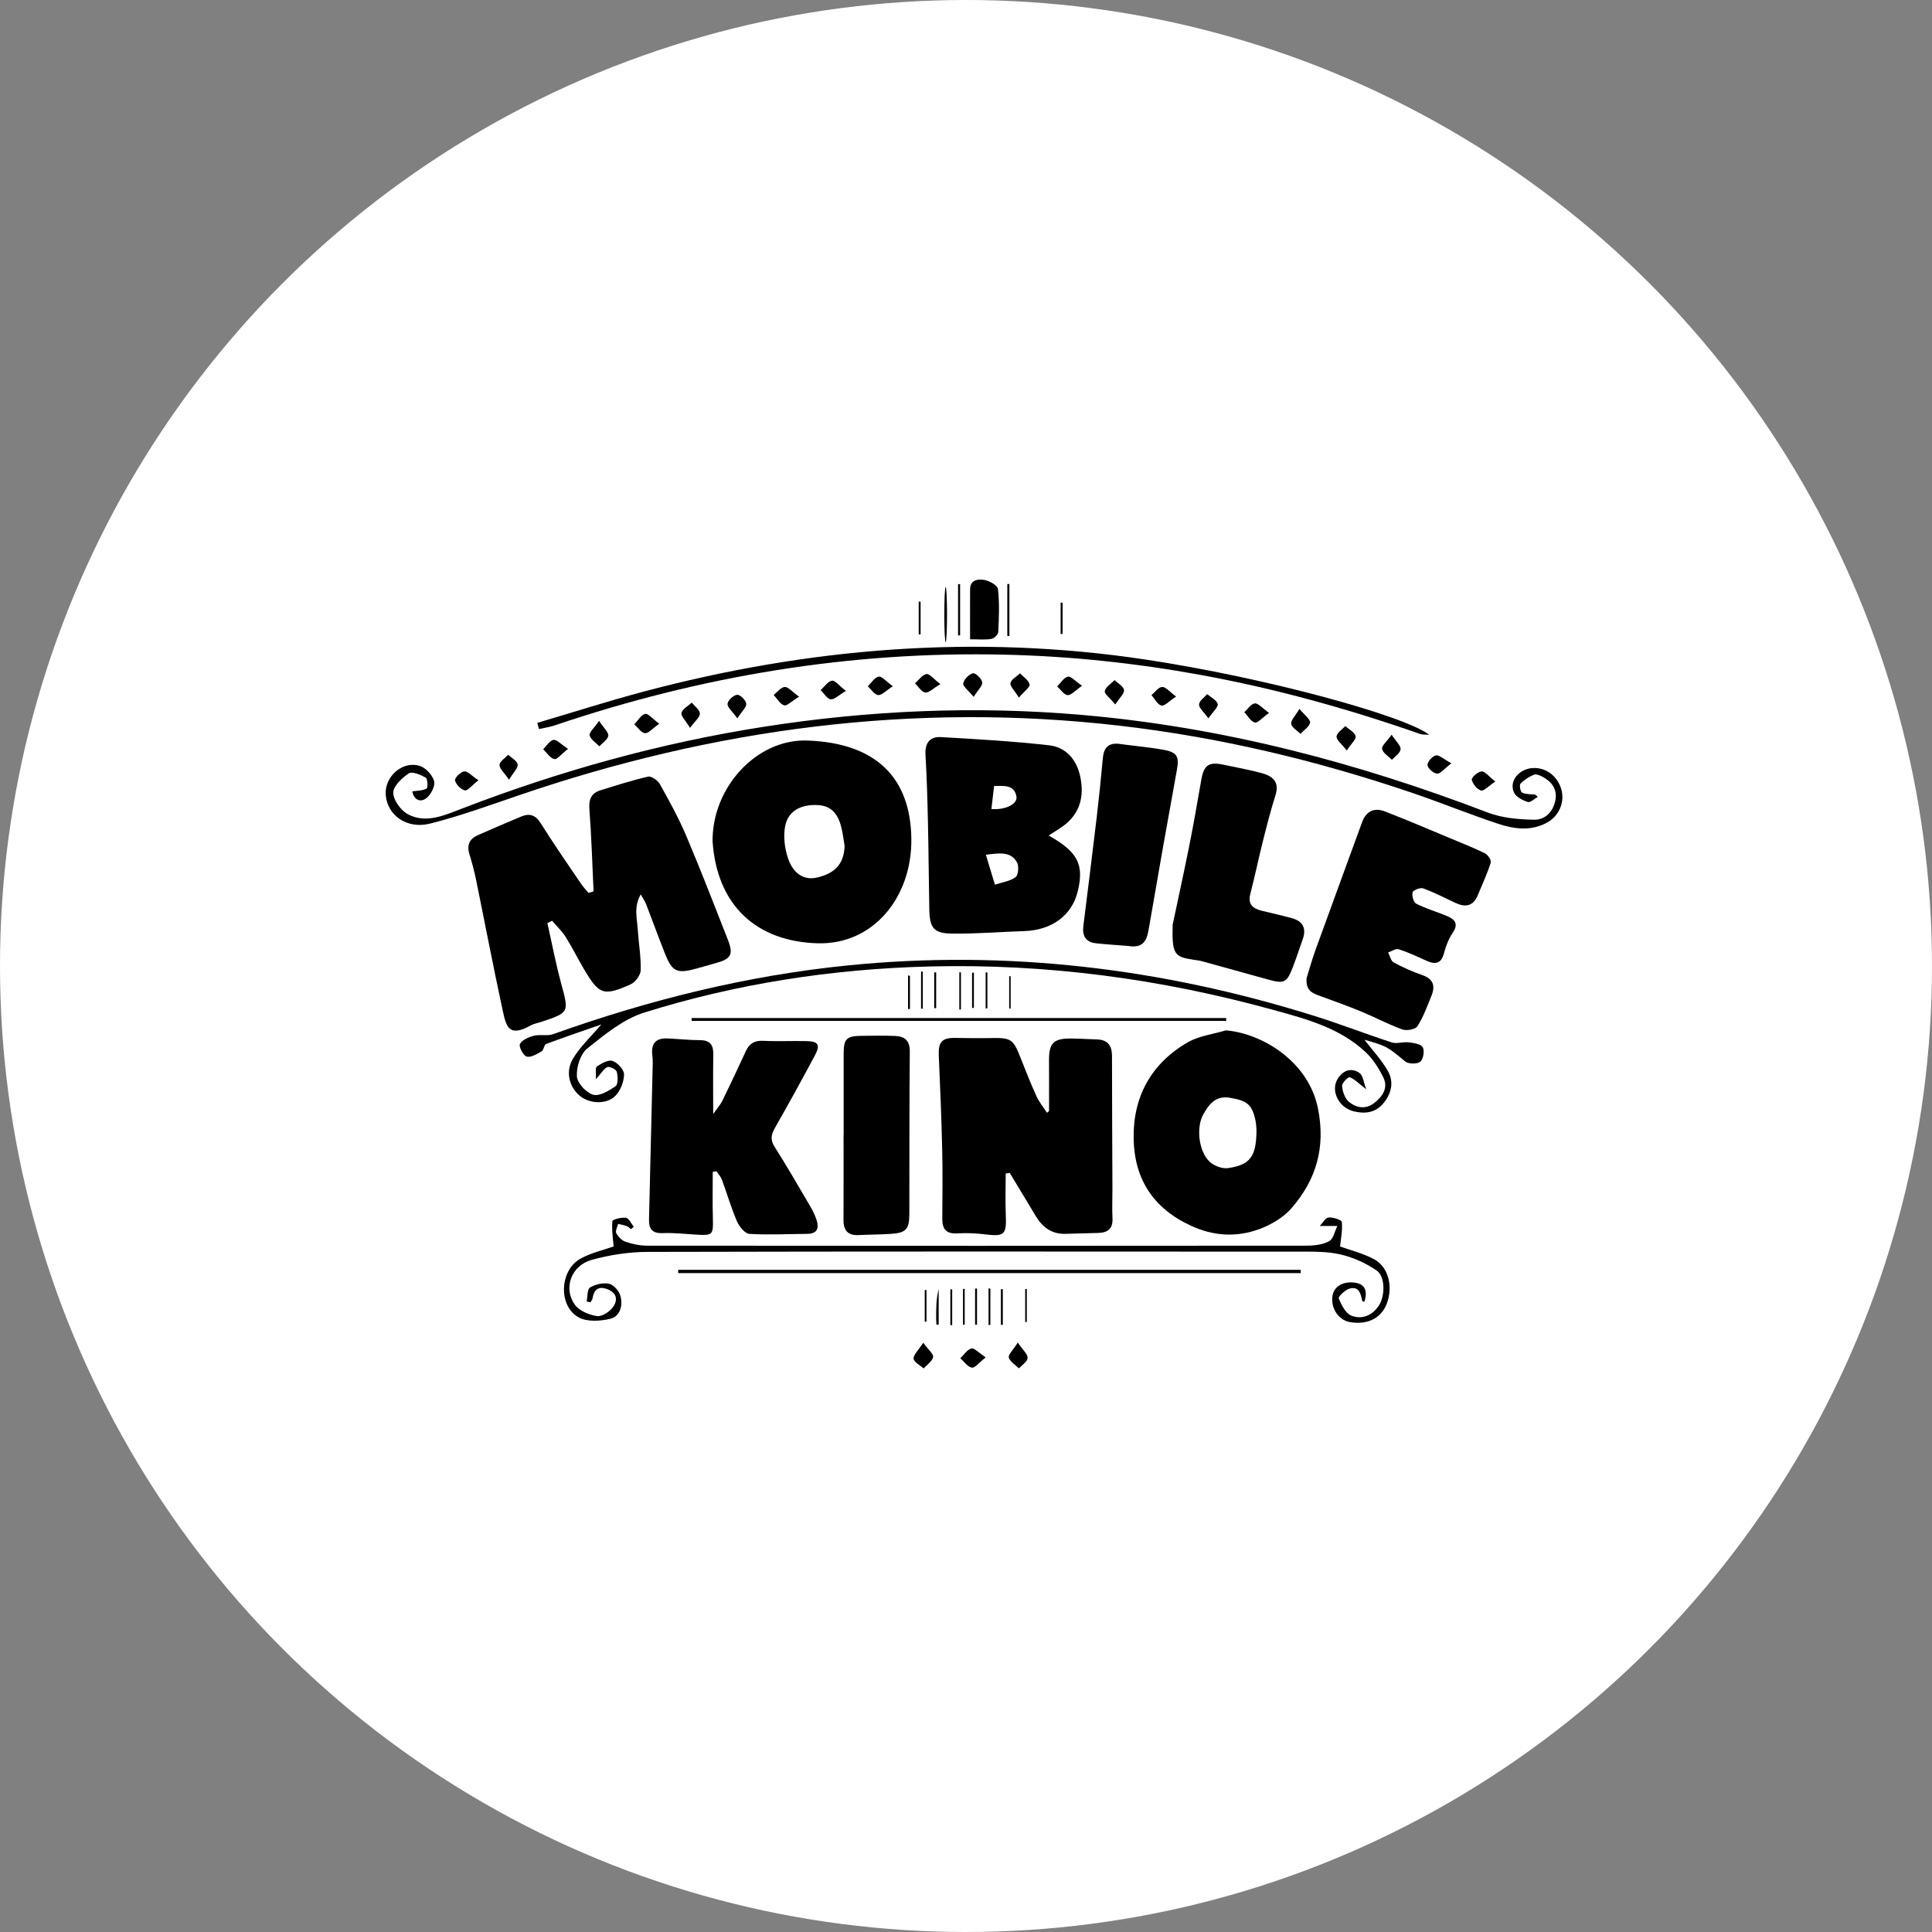 <svg width="100" height="100" viewBox="0 0 100 100" fill="none" xmlns="http://www.w3.org/2000/svg">
<rect x="0" y="0" width="100" height="100" fill="#808080" stroke="none"/>
<circle cx="50" cy="50" r="50" fill="white"/>
<path d="M30.723 46.137C30.655 44.721 30.616 43.302 30.507 41.888C30.468 41.373 30.602 41.051 31.085 40.903C31.902 40.652 32.718 40.385 33.551 40.198C33.719 40.16 34.048 40.396 34.156 40.588C34.64 41.455 35.123 42.329 35.511 43.242C36.268 45.029 36.97 46.841 37.678 48.65C37.975 49.405 37.836 49.636 37.047 49.851C36.72 49.94 36.396 50.037 36.068 50.128C35.033 50.414 34.792 50.306 34.408 49.331C34.076 48.492 33.768 47.643 33.443 46.801C33.39 46.664 33.302 46.54 33.164 46.293C32.8 46.937 32.97 47.508 33.005 48.057C33.052 48.778 33.179 49.498 33.163 50.217C33.158 50.471 32.887 50.839 32.645 50.948C31.232 51.578 31.009 51.489 30.217 50.146C29.896 49.601 29.615 49.03 29.278 48.496C29.085 48.192 28.814 47.936 28.577 47.659C28.496 47.698 28.414 47.736 28.332 47.776C28.566 48.816 28.764 49.863 29.042 50.891C29.454 52.412 29.479 52.405 27.991 52.901C27.82 52.958 27.632 52.985 27.477 53.072C26.336 53.707 26.205 53.152 26.02 52.303C25.532 50.052 25.102 47.789 24.64 45.533C24.549 45.092 24.435 44.653 24.299 44.223C24.149 43.749 24.295 43.421 24.734 43.227C25.477 42.898 26.223 42.58 26.973 42.266C27.406 42.084 27.715 42.176 27.988 42.611C28.648 43.666 29.359 44.688 30.056 45.718C30.175 45.895 30.325 46.051 30.461 46.217C30.549 46.19 30.636 46.164 30.723 46.137Z" fill="black"/>
<path d="M54.299 57.506C54.299 56.632 54.303 55.758 54.297 54.884C54.292 53.998 54.526 53.751 55.413 53.753C55.864 53.755 56.314 53.789 56.766 53.8C57.33 53.815 57.557 54.109 57.557 54.66C57.557 56.942 57.571 59.224 57.579 61.505C57.581 62.026 57.555 62.547 57.582 63.066C57.609 63.601 57.334 63.801 56.854 63.817C56.29 63.836 55.725 63.843 55.161 63.863C54.447 63.889 53.966 63.53 53.615 62.95C53.162 62.204 52.713 61.455 52.263 60.708C52.194 60.718 52.124 60.729 52.055 60.74C52.055 61.455 52.03 62.17 52.06 62.883C52.104 63.91 51.989 64.016 50.969 63.888C50.502 63.829 50.022 63.813 49.55 63.84C48.984 63.874 48.77 63.623 48.773 63.09C48.78 61.891 48.796 60.691 48.768 59.494C48.73 57.87 48.663 56.246 48.591 54.622C48.561 53.942 48.758 53.714 49.423 53.723C50.056 53.733 50.689 53.741 51.322 53.729C52.328 53.71 52.447 53.789 52.815 54.729C53.079 55.401 53.344 56.073 53.643 56.731C53.783 57.039 54.006 57.31 54.193 57.598C54.23 57.566 54.264 57.536 54.299 57.506Z" fill="black"/>
<path d="M36.883 43.55C36.853 40.768 39.153 38.235 41.792 38.33C45.362 38.46 47.129 40.268 47.171 43.41C47.212 46.427 45.207 48.916 42.305 48.824C39.177 48.729 37.11 46.889 36.883 43.55ZM43.718 43.794C43.665 43.485 43.63 43.169 43.558 42.864C43.407 42.226 43.093 41.718 42.364 41.673C41.467 41.616 40.802 41.965 40.643 42.743C40.534 43.278 40.612 43.907 40.79 44.432C41.07 45.255 41.645 45.567 42.27 45.425C43.242 45.204 43.68 44.701 43.718 43.794Z" fill="black"/>
<path d="M63.455 53.331C65.356 53.494 67.736 54.959 68.219 57.375C68.621 59.399 68.124 61.053 66.867 62.515C66.397 63.063 65.651 63.481 64.951 63.697C63.868 64.032 62.771 63.959 61.666 63.454C59.69 62.552 58.714 61.028 58.677 58.938C58.638 56.768 59.586 55.04 61.486 53.946C62.068 53.613 62.795 53.529 63.455 53.331ZM65.035 58.488C65.03 58.435 65.028 58.207 64.982 57.988C64.801 57.156 64.544 56.969 63.657 56.821C62.922 56.697 62.579 57.156 62.287 57.67C61.898 58.354 62.044 59.607 62.617 60.137C62.846 60.349 63.269 60.505 63.569 60.46C64.714 60.292 65.031 59.857 65.035 58.488Z" fill="black"/>
<path d="M54.281 43.247C55.788 44.094 56.121 44.748 55.784 46.137C55.482 47.382 54.443 48.147 53.015 48.193C51.772 48.234 50.53 48.338 49.289 48.323C48.328 48.312 48.122 48.039 48.101 47.077C48.071 45.583 48.065 44.089 48.031 42.595C48.005 41.418 47.972 40.241 47.903 39.067C47.867 38.459 48.133 38.119 48.701 38.152C50.574 38.258 52.449 38.367 54.311 38.577C55.161 38.674 55.712 39.303 55.902 40.148C56.108 41.059 55.978 41.918 55.248 42.578C54.968 42.833 54.623 43.015 54.281 43.247ZM51.029 44.243C51.197 44.797 51.348 45.294 51.497 45.79C51.86 45.67 52.273 45.616 52.566 45.401C52.71 45.295 52.748 44.825 52.638 44.631C52.319 44.071 51.754 44.147 51.029 44.243ZM51.315 41.874C52.029 41.937 52.678 41.618 52.611 41.233C52.502 40.605 51.972 40.68 51.455 40.681C51.409 41.081 51.364 41.453 51.315 41.874Z" fill="black"/>
<path d="M36.892 60.654C36.892 61.453 36.874 62.252 36.898 63.05C36.922 63.909 36.893 63.954 36.062 63.906C35.475 63.872 34.887 63.803 34.301 63.826C33.746 63.847 33.581 63.599 33.593 63.1C33.658 60.546 33.718 57.993 33.776 55.439C33.783 55.169 33.798 54.895 33.765 54.629C33.688 54.019 33.938 53.721 34.554 53.75C35.119 53.776 35.683 53.837 36.247 53.839C36.797 53.843 36.931 54.13 36.921 54.617C36.902 55.561 36.915 56.507 36.915 57.661C37.137 57.343 37.291 57.176 37.386 56.98C37.801 56.131 38.207 55.276 38.6 54.416C38.782 54.017 39.048 53.85 39.501 53.872C40.246 53.909 40.994 53.871 41.74 53.887C42.363 53.901 42.474 54.077 42.174 54.637C41.505 55.89 40.82 57.135 40.117 58.369C39.921 58.713 39.854 58.981 40.089 59.352C40.73 60.36 41.326 61.398 41.932 62.429C42.057 62.642 42.17 62.868 42.251 63.101C42.406 63.546 42.335 63.862 41.764 63.865C40.771 63.869 39.775 63.928 38.787 63.865C38.554 63.85 38.26 63.481 38.143 63.21C37.841 62.509 37.628 61.771 37.363 61.052C37.306 60.897 37.18 60.768 37.087 60.627C37.023 60.637 36.957 60.646 36.892 60.654Z" fill="black"/>
<path d="M67.628 50.635C67.75 50.242 67.899 49.7 68.089 49.172C68.886 46.967 69.698 44.766 70.499 42.563C70.711 41.979 71.133 41.788 71.681 41.999C72.84 42.446 73.981 42.938 75.127 43.415C75.712 43.659 76.302 43.89 76.868 44.172C77.016 44.246 77.2 44.527 77.162 44.648C76.977 45.226 76.721 45.78 76.488 46.341C76.253 46.912 75.845 46.973 75.331 46.733C74.779 46.475 74.236 46.192 73.666 45.983C73.517 45.928 73.154 46.067 73.118 46.185C73.067 46.356 73.167 46.706 73.305 46.776C73.805 47.03 74.355 47.189 74.877 47.406C75.282 47.573 75.52 47.794 75.194 48.278C74.983 48.591 74.839 48.964 74.743 49.331C74.597 49.889 74.292 49.935 73.832 49.727C73.359 49.513 72.887 49.291 72.396 49.133C72.246 49.085 72.033 49.237 71.849 49.299C71.942 49.475 71.99 49.736 72.136 49.815C72.611 50.072 73.11 50.296 73.621 50.472C74.19 50.666 74.296 51.03 74.097 51.528C73.88 52.071 73.676 52.631 73.364 53.12C73.261 53.283 72.805 53.364 72.582 53.283C71.862 53.025 71.18 52.657 70.472 52.363C69.786 52.079 69.086 51.832 68.389 51.574C68.006 51.431 67.579 51.341 67.628 50.635Z" fill="black"/>
<path d="M60.697 47.857C60.912 46.841 61.242 45.343 61.544 43.839C61.776 42.687 61.975 41.531 62.177 40.374C62.311 39.597 62.56 39.417 63.338 39.583C64.001 39.725 64.67 39.843 65.322 40.021C65.883 40.174 66.236 40.482 66.017 41.165C65.766 41.958 65.562 42.765 65.359 43.572C65.135 44.468 64.948 45.373 64.717 46.267C64.579 46.801 64.841 47.024 65.297 47.137C65.822 47.267 66.352 47.38 66.873 47.526C67.437 47.683 67.63 48.052 67.429 48.614C67.254 49.103 67.097 49.599 66.908 50.082C66.602 50.869 66.47 50.929 65.632 50.699C64.501 50.389 63.372 50.071 62.241 49.76C62.088 49.718 61.931 49.699 61.774 49.676C60.777 49.53 60.655 49.385 60.697 47.857Z" fill="black"/>
<path d="M58.381 48.961C57.909 48.923 57.323 48.888 56.739 48.826C56.205 48.771 56.009 48.449 56.074 47.929C56.309 46.047 56.545 44.165 56.768 42.28C56.887 41.27 56.992 40.259 57.082 39.245C57.132 38.684 57.389 38.427 57.963 38.507C58.725 38.613 59.493 38.674 60.248 38.814C60.947 38.945 61.038 39.178 60.912 39.87C60.415 42.6 59.931 45.332 59.462 48.067C59.363 48.644 59.213 49.1 58.381 48.961Z" fill="black"/>
<path d="M43.667 58.746C43.667 57.344 43.668 55.943 43.667 54.54C43.667 53.779 43.811 53.624 44.57 53.615C45.159 53.608 45.748 53.597 46.335 53.621C46.832 53.642 47.097 53.862 47.091 54.431C47.064 57.235 47.074 60.039 47.067 62.844C47.064 63.623 46.898 63.81 46.131 63.863C45.569 63.903 45.005 63.899 44.442 63.927C43.893 63.954 43.657 63.691 43.66 63.157C43.666 61.687 43.663 60.217 43.663 58.748C43.663 58.746 43.664 58.746 43.667 58.746Z" fill="black"/>
<path d="M79.596 41.247C79.422 41.343 79.212 41.553 79.083 41.512C78.815 41.426 78.481 41.261 78.371 41.032C78.075 40.425 78.647 39.756 79.406 39.751C80.07 39.745 80.644 40.209 80.824 40.894C80.991 41.534 80.691 42.232 80.092 42.567C79.25 43.037 78.368 42.915 77.525 42.633C76.026 42.135 74.561 41.535 73.065 41.028C68.132 39.355 63.092 38.153 57.907 37.557C47.265 36.335 36.934 37.714 26.839 41.171C25.324 41.687 23.814 42.239 22.265 42.628C21.051 42.935 20.043 42.192 19.965 41.142C19.895 40.195 20.841 39.354 21.738 39.647C22.044 39.748 22.37 40.105 22.466 40.414C22.54 40.648 22.336 41.069 22.124 41.266C21.774 41.591 21.407 41.391 21.343 40.962C21.596 40.921 21.875 40.932 22.08 40.815C22.156 40.771 22.133 40.303 22.033 40.247C21.769 40.1 21.332 39.915 21.155 40.032C20.8 40.269 20.343 40.703 20.354 41.042C20.367 41.432 20.76 41.965 21.131 42.156C22.06 42.635 23.009 42.198 23.881 41.863C28.958 39.908 34.171 38.454 39.544 37.616C45.002 36.762 50.485 36.527 55.999 37.004C63.261 37.632 70.224 39.461 77.01 42.058C77.745 42.34 78.59 42.412 79.388 42.429C80.007 42.443 80.424 41.98 80.517 41.353C80.594 40.823 80.296 40.448 79.842 40.206C79.707 40.134 79.51 40.05 79.395 40.099C79.14 40.205 78.89 40.364 78.702 40.562C78.633 40.636 78.694 40.983 78.783 41.026C78.981 41.121 79.233 41.102 79.464 41.13C79.506 41.17 79.551 41.208 79.596 41.247Z" fill="black"/>
<path d="M30.842 55.859C30.86 55.541 30.803 55.261 30.892 55.202C31.133 55.042 31.485 54.839 31.703 54.913C31.964 55.003 32.304 55.367 32.3 55.608C32.295 55.986 32.119 56.448 31.855 56.717C31.401 57.18 30.529 57.131 30.038 56.741C29.47 56.289 29.243 55.476 29.664 54.784C30.053 54.147 30.62 53.62 31.128 53.024C30.203 53.346 29.229 53.677 28.265 54.038C28.157 54.079 28.148 54.351 28.035 54.416C27.794 54.555 27.483 54.748 27.263 54.689C27.087 54.643 26.841 54.169 26.912 54.038C27.027 53.825 27.359 53.679 27.627 53.611C27.948 53.53 28.326 53.636 28.631 53.527C33.585 51.758 38.661 50.492 43.9 49.968C52.114 49.145 60.146 50.116 68.008 52.576C69.364 53 70.69 53.518 72.042 53.957C72.299 54.039 72.617 53.916 72.9 53.951C73.163 53.984 73.535 54.03 73.639 54.203C73.745 54.379 73.671 54.828 73.513 54.953C73.35 55.082 72.9 55.078 72.734 54.941C71.835 54.197 71.794 54.145 70.623 53.818C71.012 54.325 71.497 54.84 71.837 55.437C72.164 56.011 72.02 56.623 71.579 57.134C71.174 57.604 70.64 57.656 70.088 57.527C69.267 57.334 68.839 56.419 69.266 55.795C69.549 55.381 69.967 55.251 70.379 55.547C70.549 55.669 70.57 55.995 70.717 56.381C70.3 56.059 70.103 55.844 69.859 55.757C69.783 55.73 69.455 56.058 69.466 56.206C69.488 56.487 69.602 56.837 69.803 57.013C70.181 57.345 70.674 57.436 71.116 57.1C71.555 56.766 71.876 56.313 71.594 55.753C71.358 55.283 71.06 54.809 70.679 54.453C69.345 53.204 67.627 52.747 65.925 52.277C60.089 50.666 54.148 49.869 48.091 50.025C43.07 50.154 38.134 50.91 33.344 52.411C32.267 52.748 31.302 53.545 30.397 54.269C30.042 54.553 29.833 55.229 29.859 55.71C29.878 56.059 30.342 56.559 30.701 56.663C31.027 56.756 31.519 56.457 31.861 56.221C31.998 56.126 31.986 55.715 31.925 55.479C31.893 55.355 31.575 55.191 31.447 55.231C31.273 55.284 31.154 55.518 30.842 55.859Z" fill="black"/>
<path d="M68.311 63.456C68.468 63.295 68.608 63.03 68.769 63.017C69 62.998 69.442 63.142 69.453 63.25C69.495 63.673 69.403 64.108 69.362 64.518C69.868 64.702 70.53 64.862 71.114 65.172C71.878 65.578 72.121 66.614 71.768 67.506C71.475 68.241 70.764 68.587 69.866 68.43C69.294 68.329 68.887 67.737 68.963 67.11C69.023 66.614 69.469 66.323 70.076 66.384C70.627 66.439 70.81 66.774 70.621 67.376C70.583 67.367 70.516 67.363 70.512 67.345C70.432 66.984 70.36 66.564 69.861 66.696C69.628 66.757 69.256 67.121 69.29 67.203C69.433 67.542 69.646 67.977 69.945 68.097C70.481 68.311 71.02 68.1 71.364 67.586C71.696 67.092 71.709 66.073 71.255 65.761C70.7 65.379 70.04 65.082 69.385 64.93C68.69 64.768 67.946 64.785 67.224 64.785C55.983 64.778 44.743 64.771 33.504 64.798C32.545 64.801 31.561 64.955 30.634 65.209C29.561 65.502 29.136 66.689 29.761 67.542C29.99 67.852 30.484 68.052 30.886 68.12C31.134 68.162 31.52 67.921 31.699 67.693C31.95 67.375 31.993 66.97 31.49 66.751C31.022 66.549 30.756 66.698 30.671 67.198C30.659 67.272 30.599 67.338 30.561 67.408C30.496 67.393 30.43 67.378 30.365 67.362C30.417 67.113 30.39 66.73 30.538 66.643C30.818 66.477 31.219 66.38 31.529 66.448C31.766 66.5 32.042 66.819 32.113 67.073C32.25 67.564 32.098 68.135 31.593 68.258C31.068 68.388 30.368 68.427 29.933 68.177C28.88 67.575 28.974 65.737 30.047 65.148C30.606 64.841 31.256 64.695 31.761 64.516C31.729 64.103 31.656 63.65 31.698 63.206C31.706 63.118 32.17 62.996 32.4 63.034C32.556 63.06 32.672 63.335 32.805 63.499C32.758 63.54 32.71 63.581 32.662 63.621C32.586 63.567 32.517 63.492 32.432 63.461C32.291 63.409 32.139 63.383 31.991 63.347C31.954 63.51 31.84 63.714 31.898 63.827C31.994 64.011 32.181 64.207 32.373 64.271C32.73 64.391 33.117 64.475 33.492 64.476C44.868 64.487 56.245 64.487 67.62 64.476C68.017 64.476 68.459 64.427 68.796 64.245C69.016 64.127 69.084 63.729 69.222 63.456C68.966 63.456 68.717 63.456 68.311 63.456Z" fill="black"/>
<path d="M27.809 37.416C29.63 36.878 31.439 36.298 33.272 35.809C41.829 33.525 50.512 32.817 59.284 34.137C65.518 35.075 72.695 37.044 73.977 38.032C73.817 38.018 73.643 38.039 73.496 37.987C69.784 36.687 66.007 35.639 62.137 34.933C58.794 34.323 55.428 33.966 52.028 33.886C44.034 33.695 36.278 34.986 28.718 37.544C28.453 37.634 28.171 37.672 27.898 37.734C27.866 37.627 27.838 37.521 27.809 37.416Z" fill="black"/>
<path d="M67.327 65.897C56.586 65.897 45.844 65.897 35.103 65.897C35.103 65.84 35.103 65.782 35.103 65.725C45.843 65.725 56.581 65.725 67.321 65.725C67.323 65.782 67.326 65.84 67.327 65.897Z" fill="black"/>
<path d="M35.8 52.694C45.022 52.694 54.245 52.694 63.467 52.694C63.467 52.743 63.467 52.794 63.467 52.843C54.245 52.843 45.024 52.843 35.801 52.843C35.801 52.794 35.8 52.743 35.8 52.694Z" fill="black"/>
<path d="M50.211 33.089C50.211 32.152 50.206 31.322 50.212 30.492C50.217 29.993 50.644 29.97 50.936 30.015C51.205 30.057 51.632 30.297 51.654 30.489C51.738 31.223 51.706 31.973 51.67 32.715C51.663 32.844 51.451 33.048 51.31 33.071C50.983 33.125 50.644 33.089 50.211 33.089Z" fill="black"/>
<path d="M51.02 70.259C50.668 70.534 50.454 70.819 50.302 70.789C50.08 70.747 49.902 70.477 49.706 70.302C49.895 70.123 50.061 69.854 50.281 69.797C50.431 69.759 50.657 70.02 51.02 70.259Z" fill="black"/>
<path d="M48.677 35.41C48.29 35.636 48.069 35.872 47.889 35.844C47.693 35.815 47.536 35.537 47.363 35.369C47.557 35.197 47.733 34.928 47.95 34.889C48.107 34.86 48.319 35.139 48.677 35.41Z" fill="black"/>
<path d="M60.876 36.054C60.513 36.289 60.278 36.557 60.115 36.519C59.911 36.471 59.768 36.17 59.598 35.979C59.783 35.827 59.964 35.562 60.151 35.557C60.34 35.55 60.536 35.806 60.876 36.054Z" fill="black"/>
<path d="M65.685 36.9C65.327 37.156 65.094 37.437 64.949 37.398C64.735 37.34 64.586 37.052 64.407 36.862C64.587 36.7 64.757 36.427 64.95 36.408C65.128 36.392 65.332 36.649 65.685 36.9Z" fill="black"/>
<path d="M34.123 37.461C33.772 37.707 33.565 37.965 33.384 37.949C33.188 37.931 33.016 37.657 32.833 37.493C33.016 37.302 33.172 37.008 33.391 36.951C33.538 36.912 33.773 37.204 34.123 37.461Z" fill="black"/>
<path d="M67.258 36.692C67.534 37.028 67.833 37.239 67.808 37.401C67.776 37.614 67.49 37.791 67.313 37.982C67.142 37.812 66.858 37.657 66.832 37.467C66.808 37.279 67.043 37.058 67.258 36.692Z" fill="black"/>
<path d="M29.401 38.762C29.051 39.034 28.832 39.324 28.688 39.289C28.469 39.238 28.305 38.963 28.116 38.783C28.291 38.61 28.447 38.331 28.646 38.297C28.816 38.269 29.034 38.522 29.401 38.762Z" fill="black"/>
<path d="M52.681 69.49C52.95 69.888 53.2 70.094 53.19 70.289C53.18 70.475 52.901 70.649 52.741 70.827C52.556 70.645 52.28 70.488 52.216 70.27C52.174 70.123 52.431 69.889 52.681 69.49Z" fill="black"/>
<path d="M56.008 35.494C55.651 35.74 55.446 35.991 55.258 35.979C55.069 35.967 54.899 35.69 54.72 35.529C54.902 35.35 55.062 35.068 55.272 35.025C55.432 34.991 55.657 35.256 56.008 35.494Z" fill="black"/>
<path d="M47.788 69.499C48.056 69.87 48.331 70.089 48.298 70.243C48.251 70.463 47.981 70.637 47.806 70.83C47.622 70.663 47.304 70.506 47.289 70.326C47.273 70.122 47.531 69.897 47.788 69.499Z" fill="black"/>
<path d="M57.729 36.462C57.453 36.129 57.153 35.914 57.185 35.77C57.231 35.554 57.508 35.389 57.688 35.201C57.862 35.37 58.146 35.52 58.179 35.713C58.209 35.886 57.959 36.105 57.729 36.462Z" fill="black"/>
<path d="M31.008 37.312C31.259 37.694 31.508 37.906 31.485 38.081C31.458 38.281 31.187 38.448 31.023 38.629C30.844 38.443 30.571 38.279 30.519 38.061C30.484 37.91 30.75 37.686 31.008 37.312Z" fill="black"/>
<path d="M69.708 38.847C69.443 38.504 69.174 38.308 69.181 38.124C69.187 37.937 69.469 37.761 69.631 37.581C69.821 37.752 70.112 37.897 70.167 38.103C70.206 38.257 69.939 38.492 69.708 38.847Z" fill="black"/>
<path d="M77.396 40.453C77.037 40.691 76.793 40.964 76.656 40.917C76.447 40.847 76.225 40.576 76.179 40.355C76.156 40.242 76.5 39.938 76.686 39.929C76.865 39.921 77.056 40.186 77.396 40.453Z" fill="black"/>
<path d="M35.717 37.676C35.487 37.297 35.233 37.059 35.275 36.897C35.33 36.688 35.619 36.54 35.807 36.366C35.956 36.555 36.219 36.738 36.226 36.933C36.231 37.122 35.977 37.319 35.717 37.676Z" fill="black"/>
<path d="M72.031 38.029C72.266 38.387 72.512 38.597 72.495 38.782C72.475 38.976 72.205 39.147 72.046 39.328C71.865 39.143 71.581 38.979 71.537 38.765C71.503 38.606 71.781 38.383 72.031 38.029Z" fill="black"/>
<path d="M50.396 36.071C50.121 35.733 49.83 35.523 49.858 35.371C49.896 35.162 50.15 34.901 50.359 34.847C50.482 34.815 50.808 35.123 50.84 35.312C50.868 35.487 50.625 35.704 50.396 36.071Z" fill="black"/>
<path d="M52.739 36.107C52.513 35.741 52.27 35.521 52.302 35.355C52.34 35.163 52.622 35.019 52.797 34.853C52.973 35.041 53.243 35.208 53.291 35.424C53.321 35.564 53.022 35.774 52.739 36.107Z" fill="black"/>
<path d="M43.785 35.761C43.404 35.985 43.182 36.221 42.997 36.195C42.805 36.168 42.649 35.888 42.477 35.72C42.671 35.546 42.845 35.27 43.061 35.233C43.22 35.205 43.432 35.49 43.785 35.761Z" fill="black"/>
<path d="M24.766 40.387C24.419 40.656 24.202 40.941 24.059 40.909C23.851 40.86 23.599 40.603 23.553 40.394C23.526 40.267 23.837 39.956 24.026 39.927C24.195 39.902 24.406 40.149 24.766 40.387Z" fill="black"/>
<path d="M26.346 40.36C26.087 39.977 25.841 39.772 25.855 39.587C25.868 39.405 26.144 39.241 26.305 39.069C26.479 39.232 26.764 39.379 26.794 39.565C26.823 39.743 26.585 39.964 26.346 40.36Z" fill="black"/>
<path d="M46.215 35.52C45.847 35.754 45.635 35.997 45.451 35.976C45.258 35.956 45.093 35.683 44.916 35.52C45.102 35.343 45.267 35.065 45.48 35.021C45.637 34.99 45.858 35.263 46.215 35.52Z" fill="black"/>
<path d="M41.359 36.06C40.972 36.296 40.733 36.552 40.586 36.507C40.371 36.442 40.222 36.159 40.045 35.97C40.235 35.823 40.419 35.572 40.617 35.558C40.796 35.547 40.992 35.797 41.359 36.06Z" fill="black"/>
<path d="M62.548 37.183C62.3 36.837 62.053 36.642 62.062 36.463C62.072 36.278 62.331 36.105 62.483 35.929C62.676 36.094 62.972 36.233 63.028 36.436C63.07 36.587 62.794 36.822 62.548 37.183Z" fill="black"/>
<path d="M38.165 37.185C37.903 36.816 37.639 36.606 37.658 36.428C37.677 36.245 37.966 35.978 38.156 35.963C38.309 35.95 38.606 36.241 38.625 36.421C38.645 36.602 38.403 36.812 38.165 37.185Z" fill="black"/>
<path d="M75.124 39.509C74.748 39.795 74.555 40.055 74.382 40.043C74.196 40.031 73.9 39.771 73.888 39.602C73.876 39.435 74.134 39.14 74.318 39.1C74.487 39.063 74.715 39.287 75.124 39.509Z" fill="black"/>
<path d="M52.138 32.912C52.138 32.018 52.138 31.125 52.138 30.231C52.174 30.229 52.21 30.229 52.246 30.228C52.246 31.125 52.246 32.023 52.246 32.92C52.21 32.918 52.175 32.915 52.138 32.912Z" fill="black"/>
<path d="M49.695 30.242C49.695 31.124 49.695 32.006 49.695 32.886C49.66 32.886 49.624 32.888 49.589 32.888C49.589 32.002 49.589 31.114 49.589 30.228C49.624 30.232 49.66 30.236 49.695 30.242Z" fill="black"/>
<path d="M48.947 33.235C48.986 33.235 49.018 32.596 49.018 31.809C49.018 31.022 48.986 30.383 48.947 30.383C48.908 30.383 48.877 31.022 48.877 31.809C48.877 32.596 48.908 33.235 48.947 33.235Z" fill="black"/>
<path d="M48.355 52.185C48.355 51.566 48.355 50.948 48.355 50.33C48.389 50.33 48.423 50.33 48.456 50.33C48.456 50.947 48.456 51.562 48.456 52.179C48.423 52.182 48.389 52.183 48.355 52.185Z" fill="black"/>
<path d="M49.844 68.574C49.844 67.954 49.844 67.335 49.844 66.715C49.874 66.714 49.904 66.711 49.933 66.71C49.933 67.326 49.933 67.945 49.933 68.562C49.904 68.565 49.874 68.569 49.844 68.574Z" fill="black"/>
<path d="M51.261 66.699C51.261 67.326 51.261 67.952 51.261 68.579C51.23 68.58 51.199 68.582 51.167 68.583C51.167 67.951 51.167 67.319 51.167 66.687C51.199 66.691 51.23 66.695 51.261 66.699Z" fill="black"/>
<path d="M50.314 52.17C50.314 51.563 50.314 50.954 50.314 50.346C50.346 50.346 50.377 50.345 50.408 50.345C50.408 50.953 50.408 51.561 50.408 52.169C50.377 52.169 50.346 52.169 50.314 52.17Z" fill="black"/>
<path d="M51.107 50.332C51.107 50.952 51.107 51.573 51.107 52.193C51.077 52.193 51.047 52.194 51.017 52.194C51.017 51.574 51.017 50.953 51.017 50.333C51.047 50.333 51.077 50.332 51.107 50.332Z" fill="black"/>
<path d="M47.674 52.21C47.674 51.571 47.674 50.931 47.674 50.292C47.704 50.291 47.733 50.291 47.763 50.289C47.763 50.928 47.763 51.568 47.763 52.207C47.734 52.208 47.704 52.21 47.674 52.21Z" fill="black"/>
<path d="M50.471 68.563C50.471 67.941 50.471 67.317 50.471 66.695C50.504 66.696 50.536 66.696 50.57 66.697C50.57 67.323 50.57 67.946 50.57 68.571C50.536 68.569 50.504 68.566 50.471 68.563Z" fill="black"/>
<path d="M53.148 66.718C53.148 67.287 53.148 67.855 53.148 68.424C53.12 68.426 53.093 68.427 53.064 68.427C53.064 67.858 53.064 67.29 53.064 66.72C53.093 66.72 53.121 66.719 53.148 66.718Z" fill="black"/>
<path d="M51.806 68.574C51.806 67.958 51.806 67.344 51.806 66.728C51.839 66.727 51.871 66.726 51.905 66.726C51.905 67.343 51.905 67.958 51.905 68.575C51.873 68.575 51.839 68.574 51.806 68.574Z" fill="black"/>
<path d="M49.285 66.735C49.285 67.352 49.285 67.969 49.285 68.587C49.254 68.587 49.221 68.586 49.19 68.586C49.19 67.969 49.19 67.351 49.19 66.734C49.221 66.734 49.252 66.735 49.285 66.735Z" fill="black"/>
<path d="M49.654 52.253C49.654 51.611 49.654 50.97 49.654 50.328C49.682 50.327 49.709 50.327 49.738 50.325C49.738 50.967 49.738 51.608 49.738 52.251C49.711 52.251 49.682 52.251 49.654 52.253Z" fill="black"/>
<path d="M52.235 52.202C52.235 51.644 52.235 51.087 52.235 50.529C52.261 50.527 52.285 50.526 52.311 50.524C52.311 51.083 52.311 51.64 52.311 52.199C52.285 52.2 52.261 52.2 52.235 52.202Z" fill="black"/>
<path d="M55 31.198C55 31.737 55 32.276 55 32.814C54.966 32.814 54.932 32.814 54.898 32.813C54.898 32.272 54.898 31.73 54.898 31.189C54.932 31.193 54.966 31.196 55 31.198Z" fill="black"/>
<path d="M47.864 68.406C47.864 67.862 47.864 67.32 47.864 66.776C47.893 66.774 47.923 66.772 47.955 66.769C47.955 67.317 47.955 67.866 47.955 68.414C47.925 68.411 47.893 68.409 47.864 68.406Z" fill="black"/>
<path d="M47.552 32.838C47.552 32.272 47.552 31.706 47.552 31.14C47.585 31.14 47.617 31.142 47.65 31.142C47.65 31.707 47.65 32.272 47.65 32.836C47.617 32.836 47.585 32.836 47.552 32.838Z" fill="black"/>
<path d="M47.099 50.511C47.099 51.083 47.099 51.656 47.099 52.228C47.067 52.226 47.033 52.225 47 52.225C47 51.646 47 51.067 47 50.487C47.033 50.495 47.067 50.503 47.099 50.511Z" fill="black"/>
<path d="M48.473 68.569C48.466 68.465 48.455 68.363 48.455 68.26C48.454 67.748 48.454 67.234 48.586 66.718C48.586 67.332 48.586 67.948 48.586 68.562C48.549 68.564 48.511 68.566 48.473 68.569Z" fill="black"/>
</svg>
